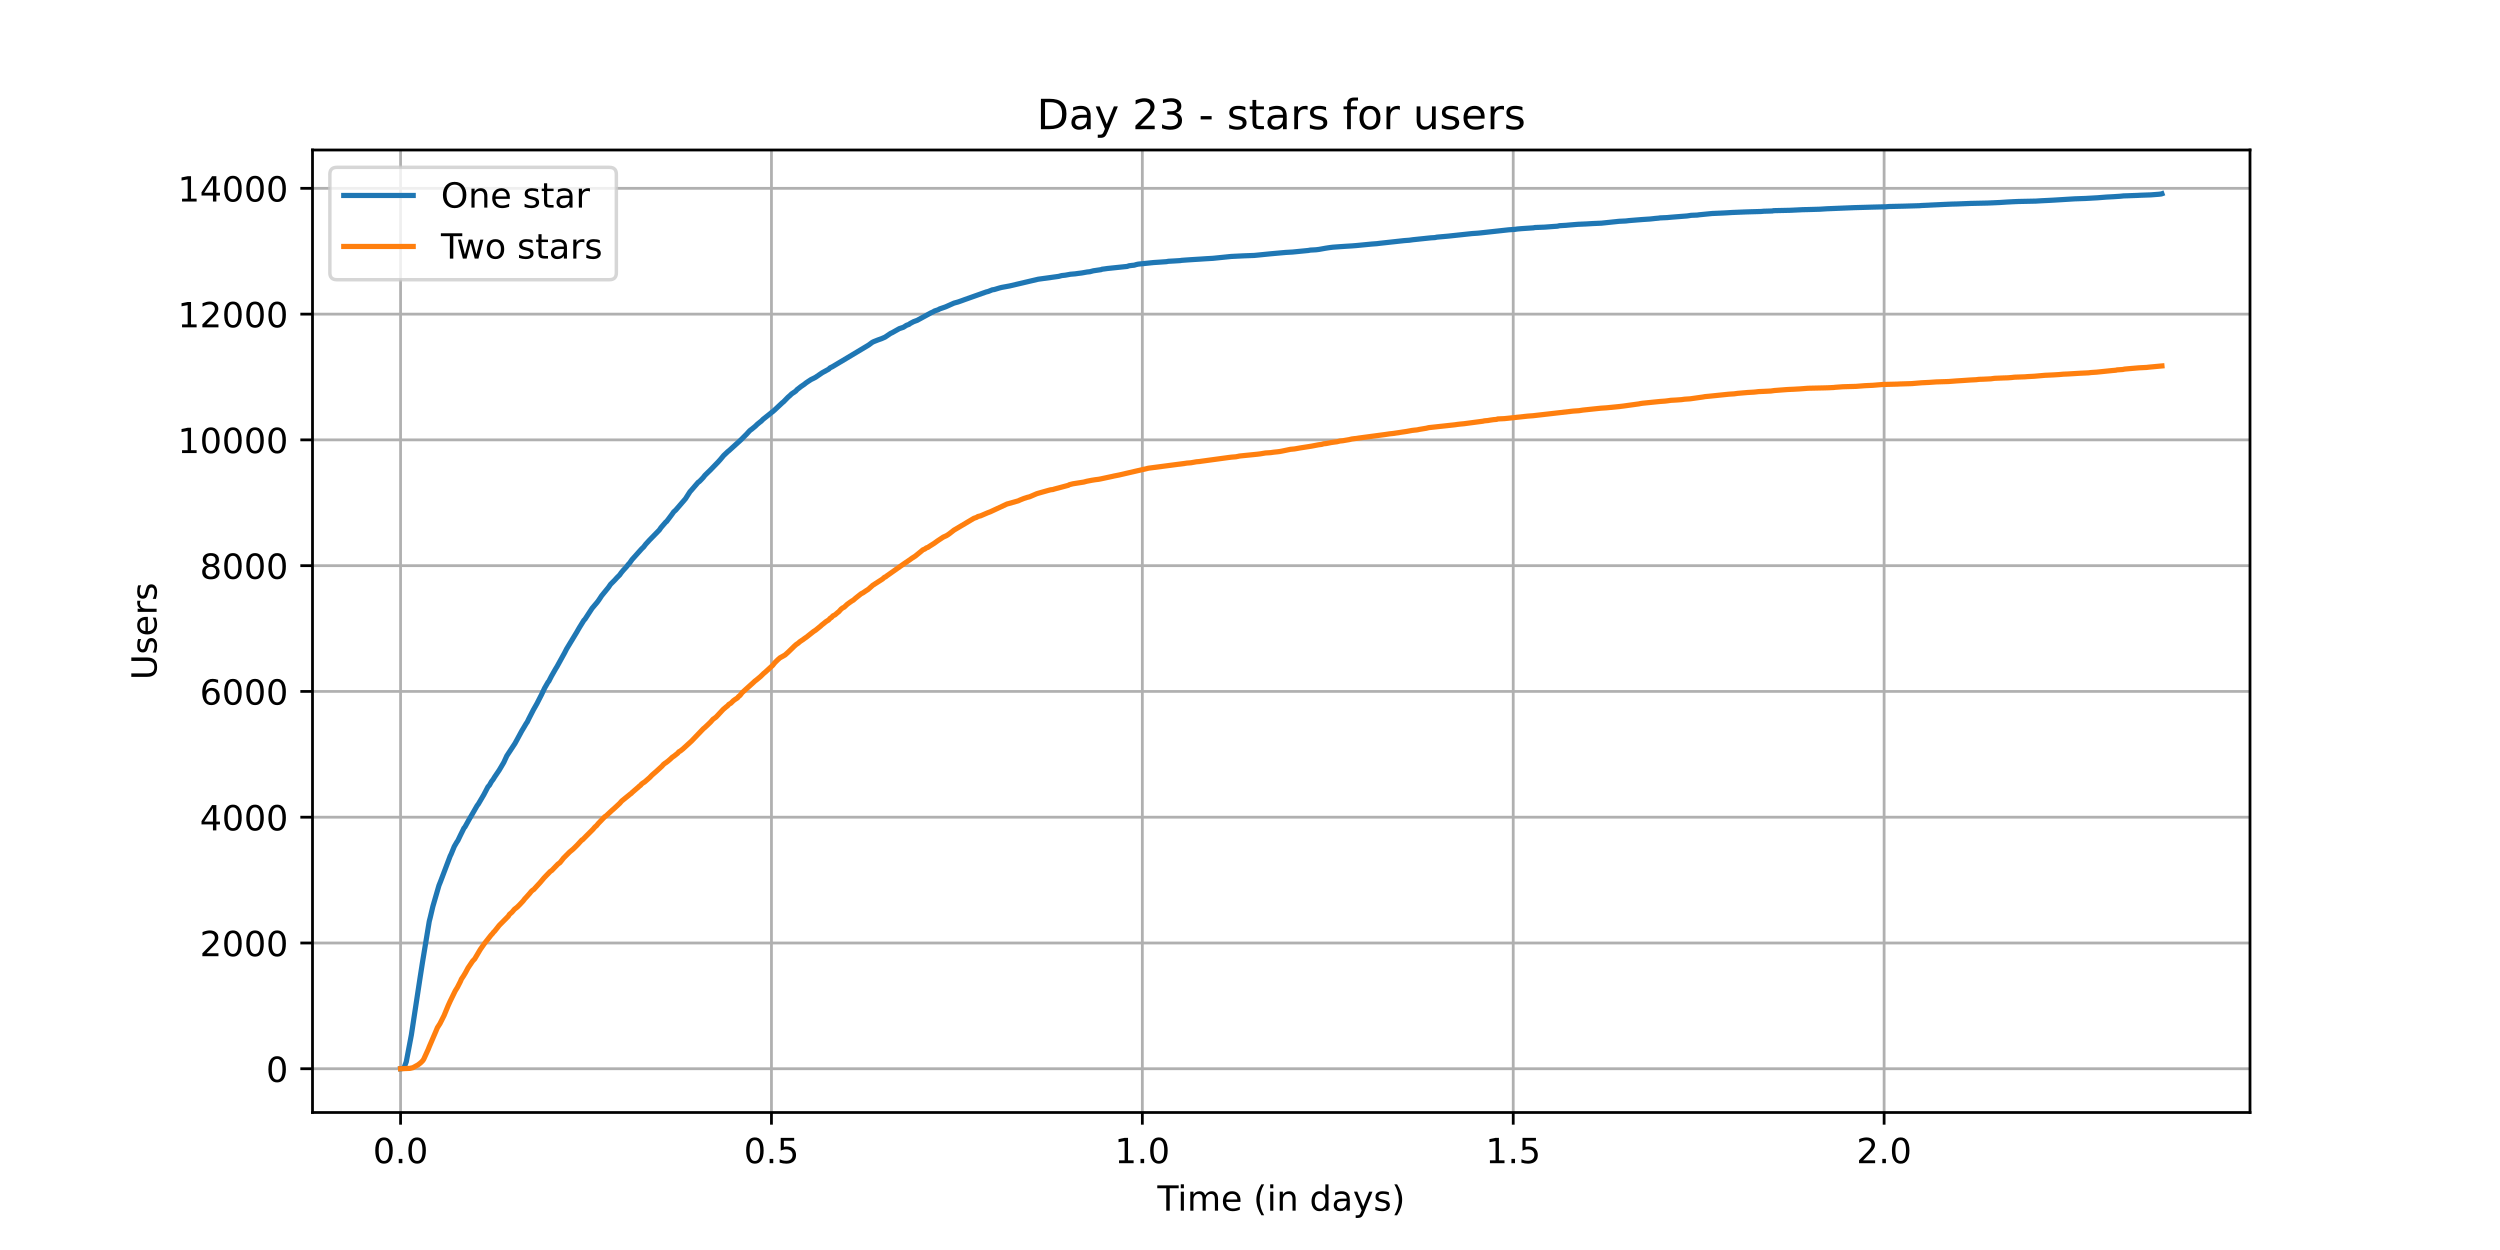 <?xml version="1.0" encoding="utf-8" standalone="no"?>
<!DOCTYPE svg PUBLIC "-//W3C//DTD SVG 1.1//EN"
  "http://www.w3.org/Graphics/SVG/1.1/DTD/svg11.dtd">
<!-- Created with matplotlib (https://matplotlib.org/) -->
<svg height="360pt" version="1.1" viewBox="0 0 720 360" width="720pt" xmlns="http://www.w3.org/2000/svg" xmlns:xlink="http://www.w3.org/1999/xlink">
 <defs>
  <style type="text/css">*{stroke-linecap:butt;stroke-linejoin:round;}</style>
 </defs>
 <g id="figure_1">
  <g id="patch_1">
   <path d="M 0 360 
L 720 360 
L 720 0 
L 0 0 
z
" style="fill:#ffffff;"/>
  </g>
  <g id="axes_1">
   <g id="patch_2">
    <path d="M 90 320.4 
L 648 320.4 
L 648 43.2 
L 90 43.2 
z
" style="fill:#ffffff;"/>
   </g>
   <g id="matplotlib.axis_1">
    <g id="xtick_1">
     <g id="line2d_1">
      <path clip-path="url(#p12ee28385c)" d="M 115.364 320.4 
L 115.364 43.2 
" style="fill:none;stroke:#b0b0b0;stroke-linecap:square;stroke-width:0.8;"/>
     </g>
     <g id="line2d_2">
      <defs>
       <path d="M 0 0 
L 0 3.5 
" id="m3c033018b2" style="stroke:#000000;stroke-width:0.8;"/>
      </defs>
      <g>
       <use style="stroke:#000000;stroke-width:0.8;" x="115.364" xlink:href="#m3c033018b2" y="320.4"/>
      </g>
     </g>
     <g id="text_1">
      <!-- 0.0 -->
      <g transform="translate(107.412 334.998)scale(0.1 -0.1)">
       <defs>
        <path d="M 31.781 66.406 
Q 24.172 66.406 20.328 58.906 
Q 16.5 51.422 16.5 36.375 
Q 16.5 21.391 20.328 13.891 
Q 24.172 6.391 31.781 6.391 
Q 39.453 6.391 43.281 13.891 
Q 47.125 21.391 47.125 36.375 
Q 47.125 51.422 43.281 58.906 
Q 39.453 66.406 31.781 66.406 
z
M 31.781 74.219 
Q 44.047 74.219 50.516 64.516 
Q 56.984 54.828 56.984 36.375 
Q 56.984 17.969 50.516 8.266 
Q 44.047 -1.422 31.781 -1.422 
Q 19.531 -1.422 13.062 8.266 
Q 6.594 17.969 6.594 36.375 
Q 6.594 54.828 13.062 64.516 
Q 19.531 74.219 31.781 74.219 
z
" id="DejaVuSans-48"/>
        <path d="M 10.688 12.406 
L 21 12.406 
L 21 0 
L 10.688 0 
z
" id="DejaVuSans-46"/>
       </defs>
       <use xlink:href="#DejaVuSans-48"/>
       <use x="63.623" xlink:href="#DejaVuSans-46"/>
       <use x="95.41" xlink:href="#DejaVuSans-48"/>
      </g>
     </g>
    </g>
    <g id="xtick_2">
     <g id="line2d_3">
      <path clip-path="url(#p12ee28385c)" d="M 222.179 320.4 
L 222.179 43.2 
" style="fill:none;stroke:#b0b0b0;stroke-linecap:square;stroke-width:0.8;"/>
     </g>
     <g id="line2d_4">
      <g>
       <use style="stroke:#000000;stroke-width:0.8;" x="222.179" xlink:href="#m3c033018b2" y="320.4"/>
      </g>
     </g>
     <g id="text_2">
      <!-- 0.5 -->
      <g transform="translate(214.228 334.998)scale(0.1 -0.1)">
       <defs>
        <path d="M 10.797 72.906 
L 49.516 72.906 
L 49.516 64.594 
L 19.828 64.594 
L 19.828 46.734 
Q 21.969 47.469 24.109 47.828 
Q 26.266 48.188 28.422 48.188 
Q 40.625 48.188 47.75 41.5 
Q 54.891 34.812 54.891 23.391 
Q 54.891 11.625 47.562 5.094 
Q 40.234 -1.422 26.906 -1.422 
Q 22.312 -1.422 17.547 -0.641 
Q 12.797 0.141 7.719 1.703 
L 7.719 11.625 
Q 12.109 9.234 16.797 8.062 
Q 21.484 6.891 26.703 6.891 
Q 35.156 6.891 40.078 11.328 
Q 45.016 15.766 45.016 23.391 
Q 45.016 31 40.078 35.438 
Q 35.156 39.891 26.703 39.891 
Q 22.75 39.891 18.812 39.016 
Q 14.891 38.141 10.797 36.281 
z
" id="DejaVuSans-53"/>
       </defs>
       <use xlink:href="#DejaVuSans-48"/>
       <use x="63.623" xlink:href="#DejaVuSans-46"/>
       <use x="95.41" xlink:href="#DejaVuSans-53"/>
      </g>
     </g>
    </g>
    <g id="xtick_3">
     <g id="line2d_5">
      <path clip-path="url(#p12ee28385c)" d="M 328.995 320.4 
L 328.995 43.2 
" style="fill:none;stroke:#b0b0b0;stroke-linecap:square;stroke-width:0.8;"/>
     </g>
     <g id="line2d_6">
      <g>
       <use style="stroke:#000000;stroke-width:0.8;" x="328.995" xlink:href="#m3c033018b2" y="320.4"/>
      </g>
     </g>
     <g id="text_3">
      <!-- 1.0 -->
      <g transform="translate(321.043 334.998)scale(0.1 -0.1)">
       <defs>
        <path d="M 12.406 8.297 
L 28.516 8.297 
L 28.516 63.922 
L 10.984 60.406 
L 10.984 69.391 
L 28.422 72.906 
L 38.281 72.906 
L 38.281 8.297 
L 54.391 8.297 
L 54.391 0 
L 12.406 0 
z
" id="DejaVuSans-49"/>
       </defs>
       <use xlink:href="#DejaVuSans-49"/>
       <use x="63.623" xlink:href="#DejaVuSans-46"/>
       <use x="95.41" xlink:href="#DejaVuSans-48"/>
      </g>
     </g>
    </g>
    <g id="xtick_4">
     <g id="line2d_7">
      <path clip-path="url(#p12ee28385c)" d="M 435.81 320.4 
L 435.81 43.2 
" style="fill:none;stroke:#b0b0b0;stroke-linecap:square;stroke-width:0.8;"/>
     </g>
     <g id="line2d_8">
      <g>
       <use style="stroke:#000000;stroke-width:0.8;" x="435.81" xlink:href="#m3c033018b2" y="320.4"/>
      </g>
     </g>
     <g id="text_4">
      <!-- 1.5 -->
      <g transform="translate(427.859 334.998)scale(0.1 -0.1)">
       <use xlink:href="#DejaVuSans-49"/>
       <use x="63.623" xlink:href="#DejaVuSans-46"/>
       <use x="95.41" xlink:href="#DejaVuSans-53"/>
      </g>
     </g>
    </g>
    <g id="xtick_5">
     <g id="line2d_9">
      <path clip-path="url(#p12ee28385c)" d="M 542.626 320.4 
L 542.626 43.2 
" style="fill:none;stroke:#b0b0b0;stroke-linecap:square;stroke-width:0.8;"/>
     </g>
     <g id="line2d_10">
      <g>
       <use style="stroke:#000000;stroke-width:0.8;" x="542.626" xlink:href="#m3c033018b2" y="320.4"/>
      </g>
     </g>
     <g id="text_5">
      <!-- 2.0 -->
      <g transform="translate(534.674 334.998)scale(0.1 -0.1)">
       <defs>
        <path d="M 19.188 8.297 
L 53.609 8.297 
L 53.609 0 
L 7.328 0 
L 7.328 8.297 
Q 12.938 14.109 22.625 23.891 
Q 32.328 33.688 34.812 36.531 
Q 39.547 41.844 41.422 45.531 
Q 43.312 49.219 43.312 52.781 
Q 43.312 58.594 39.234 62.25 
Q 35.156 65.922 28.609 65.922 
Q 23.969 65.922 18.812 64.312 
Q 13.672 62.703 7.812 59.422 
L 7.812 69.391 
Q 13.766 71.781 18.938 73 
Q 24.125 74.219 28.422 74.219 
Q 39.75 74.219 46.484 68.547 
Q 53.219 62.891 53.219 53.422 
Q 53.219 48.922 51.531 44.891 
Q 49.859 40.875 45.406 35.406 
Q 44.188 33.984 37.641 27.219 
Q 31.109 20.453 19.188 8.297 
z
" id="DejaVuSans-50"/>
       </defs>
       <use xlink:href="#DejaVuSans-50"/>
       <use x="63.623" xlink:href="#DejaVuSans-46"/>
       <use x="95.41" xlink:href="#DejaVuSans-48"/>
      </g>
     </g>
    </g>
    <g id="text_6">
     <!-- Time (in days) -->
     <g transform="translate(333.327 348.677)scale(0.1 -0.1)">
      <defs>
       <path d="M -0.297 72.906 
L 61.375 72.906 
L 61.375 64.594 
L 35.5 64.594 
L 35.5 0 
L 25.594 0 
L 25.594 64.594 
L -0.297 64.594 
z
" id="DejaVuSans-84"/>
       <path d="M 9.422 54.688 
L 18.406 54.688 
L 18.406 0 
L 9.422 0 
z
M 9.422 75.984 
L 18.406 75.984 
L 18.406 64.594 
L 9.422 64.594 
z
" id="DejaVuSans-105"/>
       <path d="M 52 44.188 
Q 55.375 50.25 60.062 53.125 
Q 64.75 56 71.094 56 
Q 79.641 56 84.281 50.016 
Q 88.922 44.047 88.922 33.016 
L 88.922 0 
L 79.891 0 
L 79.891 32.719 
Q 79.891 40.578 77.094 44.375 
Q 74.312 48.188 68.609 48.188 
Q 61.625 48.188 57.562 43.547 
Q 53.516 38.922 53.516 30.906 
L 53.516 0 
L 44.484 0 
L 44.484 32.719 
Q 44.484 40.625 41.703 44.406 
Q 38.922 48.188 33.109 48.188 
Q 26.219 48.188 22.156 43.531 
Q 18.109 38.875 18.109 30.906 
L 18.109 0 
L 9.078 0 
L 9.078 54.688 
L 18.109 54.688 
L 18.109 46.188 
Q 21.188 51.219 25.484 53.609 
Q 29.781 56 35.688 56 
Q 41.656 56 45.828 52.969 
Q 50 49.953 52 44.188 
z
" id="DejaVuSans-109"/>
       <path d="M 56.203 29.594 
L 56.203 25.203 
L 14.891 25.203 
Q 15.484 15.922 20.484 11.062 
Q 25.484 6.203 34.422 6.203 
Q 39.594 6.203 44.453 7.469 
Q 49.312 8.734 54.109 11.281 
L 54.109 2.781 
Q 49.266 0.734 44.188 -0.344 
Q 39.109 -1.422 33.891 -1.422 
Q 20.797 -1.422 13.156 6.188 
Q 5.516 13.812 5.516 26.812 
Q 5.516 40.234 12.766 48.109 
Q 20.016 56 32.328 56 
Q 43.359 56 49.781 48.891 
Q 56.203 41.797 56.203 29.594 
z
M 47.219 32.234 
Q 47.125 39.594 43.094 43.984 
Q 39.062 48.391 32.422 48.391 
Q 24.906 48.391 20.391 44.141 
Q 15.875 39.891 15.188 32.172 
z
" id="DejaVuSans-101"/>
       <path id="DejaVuSans-32"/>
       <path d="M 31 75.875 
Q 24.469 64.656 21.281 53.656 
Q 18.109 42.672 18.109 31.391 
Q 18.109 20.125 21.312 9.062 
Q 24.516 -2 31 -13.188 
L 23.188 -13.188 
Q 15.875 -1.703 12.234 9.375 
Q 8.594 20.453 8.594 31.391 
Q 8.594 42.281 12.203 53.312 
Q 15.828 64.359 23.188 75.875 
z
" id="DejaVuSans-40"/>
       <path d="M 54.891 33.016 
L 54.891 0 
L 45.906 0 
L 45.906 32.719 
Q 45.906 40.484 42.875 44.328 
Q 39.844 48.188 33.797 48.188 
Q 26.516 48.188 22.312 43.547 
Q 18.109 38.922 18.109 30.906 
L 18.109 0 
L 9.078 0 
L 9.078 54.688 
L 18.109 54.688 
L 18.109 46.188 
Q 21.344 51.125 25.703 53.562 
Q 30.078 56 35.797 56 
Q 45.219 56 50.047 50.172 
Q 54.891 44.344 54.891 33.016 
z
" id="DejaVuSans-110"/>
       <path d="M 45.406 46.391 
L 45.406 75.984 
L 54.391 75.984 
L 54.391 0 
L 45.406 0 
L 45.406 8.203 
Q 42.578 3.328 38.25 0.953 
Q 33.938 -1.422 27.875 -1.422 
Q 17.969 -1.422 11.734 6.484 
Q 5.516 14.406 5.516 27.297 
Q 5.516 40.188 11.734 48.094 
Q 17.969 56 27.875 56 
Q 33.938 56 38.25 53.625 
Q 42.578 51.266 45.406 46.391 
z
M 14.797 27.297 
Q 14.797 17.391 18.875 11.75 
Q 22.953 6.109 30.078 6.109 
Q 37.203 6.109 41.297 11.75 
Q 45.406 17.391 45.406 27.297 
Q 45.406 37.203 41.297 42.844 
Q 37.203 48.484 30.078 48.484 
Q 22.953 48.484 18.875 42.844 
Q 14.797 37.203 14.797 27.297 
z
" id="DejaVuSans-100"/>
       <path d="M 34.281 27.484 
Q 23.391 27.484 19.188 25 
Q 14.984 22.516 14.984 16.5 
Q 14.984 11.719 18.141 8.906 
Q 21.297 6.109 26.703 6.109 
Q 34.188 6.109 38.703 11.406 
Q 43.219 16.703 43.219 25.484 
L 43.219 27.484 
z
M 52.203 31.203 
L 52.203 0 
L 43.219 0 
L 43.219 8.297 
Q 40.141 3.328 35.547 0.953 
Q 30.953 -1.422 24.312 -1.422 
Q 15.922 -1.422 10.953 3.297 
Q 6 8.016 6 15.922 
Q 6 25.141 12.172 29.828 
Q 18.359 34.516 30.609 34.516 
L 43.219 34.516 
L 43.219 35.406 
Q 43.219 41.609 39.141 45 
Q 35.062 48.391 27.688 48.391 
Q 23 48.391 18.547 47.266 
Q 14.109 46.141 10.016 43.891 
L 10.016 52.203 
Q 14.938 54.109 19.578 55.047 
Q 24.219 56 28.609 56 
Q 40.484 56 46.344 49.844 
Q 52.203 43.703 52.203 31.203 
z
" id="DejaVuSans-97"/>
       <path d="M 32.172 -5.078 
Q 28.375 -14.844 24.75 -17.812 
Q 21.141 -20.797 15.094 -20.797 
L 7.906 -20.797 
L 7.906 -13.281 
L 13.188 -13.281 
Q 16.891 -13.281 18.938 -11.516 
Q 21 -9.766 23.484 -3.219 
L 25.094 0.875 
L 2.984 54.688 
L 12.5 54.688 
L 29.594 11.922 
L 46.688 54.688 
L 56.203 54.688 
z
" id="DejaVuSans-121"/>
       <path d="M 44.281 53.078 
L 44.281 44.578 
Q 40.484 46.531 36.375 47.5 
Q 32.281 48.484 27.875 48.484 
Q 21.188 48.484 17.844 46.438 
Q 14.5 44.391 14.5 40.281 
Q 14.5 37.156 16.891 35.375 
Q 19.281 33.594 26.516 31.984 
L 29.594 31.297 
Q 39.156 29.25 43.188 25.516 
Q 47.219 21.781 47.219 15.094 
Q 47.219 7.469 41.188 3.016 
Q 35.156 -1.422 24.609 -1.422 
Q 20.219 -1.422 15.453 -0.562 
Q 10.688 0.297 5.422 2 
L 5.422 11.281 
Q 10.406 8.688 15.234 7.391 
Q 20.062 6.109 24.812 6.109 
Q 31.156 6.109 34.562 8.281 
Q 37.984 10.453 37.984 14.406 
Q 37.984 18.062 35.516 20.016 
Q 33.062 21.969 24.703 23.781 
L 21.578 24.516 
Q 13.234 26.266 9.516 29.906 
Q 5.812 33.547 5.812 39.891 
Q 5.812 47.609 11.281 51.797 
Q 16.75 56 26.812 56 
Q 31.781 56 36.172 55.266 
Q 40.578 54.547 44.281 53.078 
z
" id="DejaVuSans-115"/>
       <path d="M 8.016 75.875 
L 15.828 75.875 
Q 23.141 64.359 26.781 53.312 
Q 30.422 42.281 30.422 31.391 
Q 30.422 20.453 26.781 9.375 
Q 23.141 -1.703 15.828 -13.188 
L 8.016 -13.188 
Q 14.5 -2 17.703 9.062 
Q 20.906 20.125 20.906 31.391 
Q 20.906 42.672 17.703 53.656 
Q 14.5 64.656 8.016 75.875 
z
" id="DejaVuSans-41"/>
      </defs>
      <use xlink:href="#DejaVuSans-84"/>
      <use x="57.959" xlink:href="#DejaVuSans-105"/>
      <use x="85.742" xlink:href="#DejaVuSans-109"/>
      <use x="183.154" xlink:href="#DejaVuSans-101"/>
      <use x="244.678" xlink:href="#DejaVuSans-32"/>
      <use x="276.465" xlink:href="#DejaVuSans-40"/>
      <use x="315.479" xlink:href="#DejaVuSans-105"/>
      <use x="343.262" xlink:href="#DejaVuSans-110"/>
      <use x="406.641" xlink:href="#DejaVuSans-32"/>
      <use x="438.428" xlink:href="#DejaVuSans-100"/>
      <use x="501.904" xlink:href="#DejaVuSans-97"/>
      <use x="563.184" xlink:href="#DejaVuSans-121"/>
      <use x="622.363" xlink:href="#DejaVuSans-115"/>
      <use x="674.463" xlink:href="#DejaVuSans-41"/>
     </g>
    </g>
   </g>
   <g id="matplotlib.axis_2">
    <g id="ytick_1">
     <g id="line2d_11">
      <path clip-path="url(#p12ee28385c)" d="M 90 307.8 
L 648 307.8 
" style="fill:none;stroke:#b0b0b0;stroke-linecap:square;stroke-width:0.8;"/>
     </g>
     <g id="line2d_12">
      <defs>
       <path d="M 0 0 
L -3.5 0 
" id="m18758fccad" style="stroke:#000000;stroke-width:0.8;"/>
      </defs>
      <g>
       <use style="stroke:#000000;stroke-width:0.8;" x="90" xlink:href="#m18758fccad" y="307.8"/>
      </g>
     </g>
     <g id="text_7">
      <!-- 0 -->
      <g transform="translate(76.638 311.599)scale(0.1 -0.1)">
       <use xlink:href="#DejaVuSans-48"/>
      </g>
     </g>
    </g>
    <g id="ytick_2">
     <g id="line2d_13">
      <path clip-path="url(#p12ee28385c)" d="M 90 271.577 
L 648 271.577 
" style="fill:none;stroke:#b0b0b0;stroke-linecap:square;stroke-width:0.8;"/>
     </g>
     <g id="line2d_14">
      <g>
       <use style="stroke:#000000;stroke-width:0.8;" x="90" xlink:href="#m18758fccad" y="271.577"/>
      </g>
     </g>
     <g id="text_8">
      <!-- 2000 -->
      <g transform="translate(57.55 275.377)scale(0.1 -0.1)">
       <use xlink:href="#DejaVuSans-50"/>
       <use x="63.623" xlink:href="#DejaVuSans-48"/>
       <use x="127.246" xlink:href="#DejaVuSans-48"/>
       <use x="190.869" xlink:href="#DejaVuSans-48"/>
      </g>
     </g>
    </g>
    <g id="ytick_3">
     <g id="line2d_15">
      <path clip-path="url(#p12ee28385c)" d="M 90 235.355 
L 648 235.355 
" style="fill:none;stroke:#b0b0b0;stroke-linecap:square;stroke-width:0.8;"/>
     </g>
     <g id="line2d_16">
      <g>
       <use style="stroke:#000000;stroke-width:0.8;" x="90" xlink:href="#m18758fccad" y="235.355"/>
      </g>
     </g>
     <g id="text_9">
      <!-- 4000 -->
      <g transform="translate(57.55 239.154)scale(0.1 -0.1)">
       <defs>
        <path d="M 37.797 64.312 
L 12.891 25.391 
L 37.797 25.391 
z
M 35.203 72.906 
L 47.609 72.906 
L 47.609 25.391 
L 58.016 25.391 
L 58.016 17.188 
L 47.609 17.188 
L 47.609 0 
L 37.797 0 
L 37.797 17.188 
L 4.891 17.188 
L 4.891 26.703 
z
" id="DejaVuSans-52"/>
       </defs>
       <use xlink:href="#DejaVuSans-52"/>
       <use x="63.623" xlink:href="#DejaVuSans-48"/>
       <use x="127.246" xlink:href="#DejaVuSans-48"/>
       <use x="190.869" xlink:href="#DejaVuSans-48"/>
      </g>
     </g>
    </g>
    <g id="ytick_4">
     <g id="line2d_17">
      <path clip-path="url(#p12ee28385c)" d="M 90 199.132 
L 648 199.132 
" style="fill:none;stroke:#b0b0b0;stroke-linecap:square;stroke-width:0.8;"/>
     </g>
     <g id="line2d_18">
      <g>
       <use style="stroke:#000000;stroke-width:0.8;" x="90" xlink:href="#m18758fccad" y="199.132"/>
      </g>
     </g>
     <g id="text_10">
      <!-- 6000 -->
      <g transform="translate(57.55 202.932)scale(0.1 -0.1)">
       <defs>
        <path d="M 33.016 40.375 
Q 26.375 40.375 22.484 35.828 
Q 18.609 31.297 18.609 23.391 
Q 18.609 15.531 22.484 10.953 
Q 26.375 6.391 33.016 6.391 
Q 39.656 6.391 43.531 10.953 
Q 47.406 15.531 47.406 23.391 
Q 47.406 31.297 43.531 35.828 
Q 39.656 40.375 33.016 40.375 
z
M 52.594 71.297 
L 52.594 62.312 
Q 48.875 64.062 45.094 64.984 
Q 41.312 65.922 37.594 65.922 
Q 27.828 65.922 22.672 59.328 
Q 17.531 52.734 16.797 39.406 
Q 19.672 43.656 24.016 45.922 
Q 28.375 48.188 33.594 48.188 
Q 44.578 48.188 50.953 41.516 
Q 57.328 34.859 57.328 23.391 
Q 57.328 12.156 50.688 5.359 
Q 44.047 -1.422 33.016 -1.422 
Q 20.359 -1.422 13.672 8.266 
Q 6.984 17.969 6.984 36.375 
Q 6.984 53.656 15.188 63.938 
Q 23.391 74.219 37.203 74.219 
Q 40.922 74.219 44.703 73.484 
Q 48.484 72.75 52.594 71.297 
z
" id="DejaVuSans-54"/>
       </defs>
       <use xlink:href="#DejaVuSans-54"/>
       <use x="63.623" xlink:href="#DejaVuSans-48"/>
       <use x="127.246" xlink:href="#DejaVuSans-48"/>
       <use x="190.869" xlink:href="#DejaVuSans-48"/>
      </g>
     </g>
    </g>
    <g id="ytick_5">
     <g id="line2d_19">
      <path clip-path="url(#p12ee28385c)" d="M 90 162.91 
L 648 162.91 
" style="fill:none;stroke:#b0b0b0;stroke-linecap:square;stroke-width:0.8;"/>
     </g>
     <g id="line2d_20">
      <g>
       <use style="stroke:#000000;stroke-width:0.8;" x="90" xlink:href="#m18758fccad" y="162.91"/>
      </g>
     </g>
     <g id="text_11">
      <!-- 8000 -->
      <g transform="translate(57.55 166.709)scale(0.1 -0.1)">
       <defs>
        <path d="M 31.781 34.625 
Q 24.75 34.625 20.719 30.859 
Q 16.703 27.094 16.703 20.516 
Q 16.703 13.922 20.719 10.156 
Q 24.75 6.391 31.781 6.391 
Q 38.812 6.391 42.859 10.172 
Q 46.922 13.969 46.922 20.516 
Q 46.922 27.094 42.891 30.859 
Q 38.875 34.625 31.781 34.625 
z
M 21.922 38.812 
Q 15.578 40.375 12.031 44.719 
Q 8.5 49.078 8.5 55.328 
Q 8.5 64.062 14.719 69.141 
Q 20.953 74.219 31.781 74.219 
Q 42.672 74.219 48.875 69.141 
Q 55.078 64.062 55.078 55.328 
Q 55.078 49.078 51.531 44.719 
Q 48 40.375 41.703 38.812 
Q 48.828 37.156 52.797 32.312 
Q 56.781 27.484 56.781 20.516 
Q 56.781 9.906 50.312 4.234 
Q 43.844 -1.422 31.781 -1.422 
Q 19.734 -1.422 13.25 4.234 
Q 6.781 9.906 6.781 20.516 
Q 6.781 27.484 10.781 32.312 
Q 14.797 37.156 21.922 38.812 
z
M 18.312 54.391 
Q 18.312 48.734 21.844 45.562 
Q 25.391 42.391 31.781 42.391 
Q 38.141 42.391 41.719 45.562 
Q 45.312 48.734 45.312 54.391 
Q 45.312 60.062 41.719 63.234 
Q 38.141 66.406 31.781 66.406 
Q 25.391 66.406 21.844 63.234 
Q 18.312 60.062 18.312 54.391 
z
" id="DejaVuSans-56"/>
       </defs>
       <use xlink:href="#DejaVuSans-56"/>
       <use x="63.623" xlink:href="#DejaVuSans-48"/>
       <use x="127.246" xlink:href="#DejaVuSans-48"/>
       <use x="190.869" xlink:href="#DejaVuSans-48"/>
      </g>
     </g>
    </g>
    <g id="ytick_6">
     <g id="line2d_21">
      <path clip-path="url(#p12ee28385c)" d="M 90 126.687 
L 648 126.687 
" style="fill:none;stroke:#b0b0b0;stroke-linecap:square;stroke-width:0.8;"/>
     </g>
     <g id="line2d_22">
      <g>
       <use style="stroke:#000000;stroke-width:0.8;" x="90" xlink:href="#m18758fccad" y="126.687"/>
      </g>
     </g>
     <g id="text_12">
      <!-- 10000 -->
      <g transform="translate(51.188 130.487)scale(0.1 -0.1)">
       <use xlink:href="#DejaVuSans-49"/>
       <use x="63.623" xlink:href="#DejaVuSans-48"/>
       <use x="127.246" xlink:href="#DejaVuSans-48"/>
       <use x="190.869" xlink:href="#DejaVuSans-48"/>
       <use x="254.492" xlink:href="#DejaVuSans-48"/>
      </g>
     </g>
    </g>
    <g id="ytick_7">
     <g id="line2d_23">
      <path clip-path="url(#p12ee28385c)" d="M 90 90.465 
L 648 90.465 
" style="fill:none;stroke:#b0b0b0;stroke-linecap:square;stroke-width:0.8;"/>
     </g>
     <g id="line2d_24">
      <g>
       <use style="stroke:#000000;stroke-width:0.8;" x="90" xlink:href="#m18758fccad" y="90.465"/>
      </g>
     </g>
     <g id="text_13">
      <!-- 12000 -->
      <g transform="translate(51.188 94.264)scale(0.1 -0.1)">
       <use xlink:href="#DejaVuSans-49"/>
       <use x="63.623" xlink:href="#DejaVuSans-50"/>
       <use x="127.246" xlink:href="#DejaVuSans-48"/>
       <use x="190.869" xlink:href="#DejaVuSans-48"/>
       <use x="254.492" xlink:href="#DejaVuSans-48"/>
      </g>
     </g>
    </g>
    <g id="ytick_8">
     <g id="line2d_25">
      <path clip-path="url(#p12ee28385c)" d="M 90 54.242 
L 648 54.242 
" style="fill:none;stroke:#b0b0b0;stroke-linecap:square;stroke-width:0.8;"/>
     </g>
     <g id="line2d_26">
      <g>
       <use style="stroke:#000000;stroke-width:0.8;" x="90" xlink:href="#m18758fccad" y="54.242"/>
      </g>
     </g>
     <g id="text_14">
      <!-- 14000 -->
      <g transform="translate(51.188 58.042)scale(0.1 -0.1)">
       <use xlink:href="#DejaVuSans-49"/>
       <use x="63.623" xlink:href="#DejaVuSans-52"/>
       <use x="127.246" xlink:href="#DejaVuSans-48"/>
       <use x="190.869" xlink:href="#DejaVuSans-48"/>
       <use x="254.492" xlink:href="#DejaVuSans-48"/>
      </g>
     </g>
    </g>
    <g id="text_15">
     <!-- Users -->
     <g transform="translate(45.108 195.801)rotate(-90)scale(0.1 -0.1)">
      <defs>
       <path d="M 8.688 72.906 
L 18.609 72.906 
L 18.609 28.609 
Q 18.609 16.891 22.844 11.734 
Q 27.094 6.594 36.625 6.594 
Q 46.094 6.594 50.344 11.734 
Q 54.594 16.891 54.594 28.609 
L 54.594 72.906 
L 64.5 72.906 
L 64.5 27.391 
Q 64.5 13.141 57.438 5.859 
Q 50.391 -1.422 36.625 -1.422 
Q 22.797 -1.422 15.734 5.859 
Q 8.688 13.141 8.688 27.391 
z
" id="DejaVuSans-85"/>
       <path d="M 41.109 46.297 
Q 39.594 47.172 37.812 47.578 
Q 36.031 48 33.891 48 
Q 26.266 48 22.188 43.047 
Q 18.109 38.094 18.109 28.812 
L 18.109 0 
L 9.078 0 
L 9.078 54.688 
L 18.109 54.688 
L 18.109 46.188 
Q 20.953 51.172 25.484 53.578 
Q 30.031 56 36.531 56 
Q 37.453 56 38.578 55.875 
Q 39.703 55.766 41.062 55.516 
z
" id="DejaVuSans-114"/>
      </defs>
      <use xlink:href="#DejaVuSans-85"/>
      <use x="73.193" xlink:href="#DejaVuSans-115"/>
      <use x="125.293" xlink:href="#DejaVuSans-101"/>
      <use x="186.816" xlink:href="#DejaVuSans-114"/>
      <use x="227.93" xlink:href="#DejaVuSans-115"/>
     </g>
    </g>
   </g>
   <g id="line2d_27">
    <path clip-path="url(#p12ee28385c)" d="M 115.364 307.8 
L 116.125 307.709 
L 116.419 307.383 
L 117.008 305.79 
L 118.479 298.02 
L 120.976 281.629 
L 121.713 276.92 
L 123.625 265.347 
L 123.919 264.206 
L 124.653 261.091 
L 126.416 255.024 
L 126.859 253.919 
L 129.65 246.548 
L 129.944 245.95 
L 130.827 243.795 
L 131.562 242.527 
L 131.856 242.11 
L 132.15 241.495 
L 132.593 240.571 
L 133.327 239.086 
L 133.621 238.488 
L 133.915 238.144 
L 135.09 236.025 
L 135.827 234.775 
L 137.444 231.968 
L 137.738 231.606 
L 139.355 228.853 
L 140.53 226.607 
L 140.972 226.118 
L 141.558 225.068 
L 142.001 224.506 
L 142.441 223.782 
L 143.764 221.826 
L 145.089 219.58 
L 145.969 217.678 
L 148.323 214.092 
L 148.909 213.024 
L 150.234 210.579 
L 150.82 209.601 
L 151.557 208.351 
L 151.852 207.935 
L 152.292 207.011 
L 153.615 204.439 
L 154.643 202.628 
L 155.966 200.038 
L 156.849 198.173 
L 157.877 196.38 
L 158.026 196.271 
L 158.76 194.84 
L 159.643 193.283 
L 160.083 192.522 
L 160.377 192.051 
L 162.583 188.066 
L 163.171 186.907 
L 166.111 182.054 
L 166.554 181.275 
L 166.994 180.532 
L 168.171 178.631 
L 168.465 178.341 
L 170.522 175.189 
L 171.993 173.451 
L 172.433 172.853 
L 173.281 171.567 
L 175.23 169.176 
L 175.818 168.307 
L 176.847 167.275 
L 177.141 166.967 
L 177.73 166.315 
L 178.464 165.59 
L 178.904 164.957 
L 179.493 164.25 
L 180.375 163.29 
L 180.964 162.53 
L 181.258 162.24 
L 181.854 161.407 
L 182.002 161.189 
L 184.759 158.11 
L 185.053 157.821 
L 185.348 157.549 
L 185.936 156.77 
L 187.113 155.484 
L 189.905 152.623 
L 190.347 151.971 
L 191.816 150.268 
L 191.964 150.214 
L 193.581 148.059 
L 194.021 147.425 
L 194.61 146.9 
L 197.404 143.658 
L 198.727 141.593 
L 199.019 141.285 
L 201.078 138.894 
L 201.372 138.713 
L 201.813 138.279 
L 202.547 137.5 
L 202.99 136.92 
L 203.87 136.051 
L 204.458 135.49 
L 206.81 133.063 
L 207.104 132.737 
L 207.398 132.411 
L 208.427 131.179 
L 209.309 130.346 
L 209.604 130.056 
L 209.898 129.839 
L 213.426 126.633 
L 214.161 125.891 
L 215.043 125.003 
L 215.778 124.188 
L 216.22 123.772 
L 216.366 123.717 
L 216.66 123.464 
L 217.543 122.739 
L 218.132 122.16 
L 219.306 121.218 
L 219.749 120.765 
L 221.512 119.371 
L 222.983 118.175 
L 225.334 115.966 
L 225.628 115.748 
L 226.951 114.39 
L 227.54 113.883 
L 227.98 113.448 
L 229.157 112.651 
L 229.597 112.162 
L 230.037 111.836 
L 230.331 111.601 
L 230.626 111.365 
L 231.654 110.659 
L 232.097 110.297 
L 232.685 109.898 
L 233.565 109.319 
L 234.008 109.101 
L 234.448 108.884 
L 234.891 108.649 
L 236.802 107.345 
L 238.713 106.294 
L 239.008 105.968 
L 239.742 105.606 
L 249.889 99.539 
L 250.184 99.358 
L 251.215 98.597 
L 251.655 98.38 
L 252.832 97.909 
L 253.86 97.546 
L 254.892 97.094 
L 256.509 96.007 
L 256.949 95.808 
L 259.008 94.649 
L 260.185 94.25 
L 261.068 93.689 
L 261.802 93.417 
L 262.097 93.182 
L 262.537 92.946 
L 263.125 92.638 
L 263.714 92.421 
L 264.156 92.258 
L 266.51 90.972 
L 268.127 90.085 
L 268.716 89.831 
L 269.158 89.559 
L 270.187 89.215 
L 270.63 88.962 
L 271.218 88.762 
L 272.101 88.455 
L 272.395 88.346 
L 274.746 87.295 
L 275.923 86.969 
L 276.954 86.607 
L 277.837 86.281 
L 284.014 84.09 
L 284.6 83.945 
L 285.777 83.474 
L 286.365 83.383 
L 287.69 82.985 
L 288.425 82.786 
L 290.19 82.46 
L 290.781 82.351 
L 299.015 80.413 
L 304.897 79.598 
L 305.78 79.363 
L 306.811 79.254 
L 308.28 78.982 
L 309.605 78.874 
L 310.633 78.729 
L 311.516 78.62 
L 313.133 78.33 
L 313.87 78.258 
L 314.899 77.986 
L 317.104 77.66 
L 317.398 77.534 
L 318.133 77.443 
L 318.87 77.334 
L 323.867 76.809 
L 324.601 76.737 
L 325.19 76.537 
L 326.072 76.429 
L 326.661 76.374 
L 327.249 76.193 
L 327.838 76.066 
L 332.246 75.614 
L 333.863 75.505 
L 335.923 75.36 
L 336.511 75.251 
L 338.129 75.161 
L 339.892 75.052 
L 340.334 74.98 
L 341.803 74.871 
L 343.714 74.744 
L 345.48 74.636 
L 347.391 74.509 
L 349.3 74.4 
L 354.593 73.857 
L 356.799 73.748 
L 358.27 73.676 
L 361.21 73.567 
L 361.944 73.495 
L 365.913 73.096 
L 367.09 72.988 
L 370.324 72.698 
L 372.235 72.589 
L 376.792 72.136 
L 377.381 72.028 
L 378.998 71.937 
L 379.881 71.828 
L 381.792 71.484 
L 382.969 71.303 
L 383.852 71.195 
L 386.055 71.032 
L 387.674 70.923 
L 389.437 70.814 
L 390.76 70.706 
L 395.023 70.289 
L 396.494 70.18 
L 397.377 70.072 
L 404.433 69.293 
L 405.902 69.184 
L 406.933 69.039 
L 412.079 68.496 
L 413.253 68.424 
L 413.842 68.297 
L 417.076 68.007 
L 423.987 67.264 
L 425.604 67.156 
L 426.338 67.083 
L 434.572 66.178 
L 436.189 66.069 
L 437.071 65.942 
L 438.394 65.834 
L 440.306 65.707 
L 441.628 65.616 
L 442.069 65.526 
L 444.863 65.417 
L 447.216 65.236 
L 448.539 65.145 
L 449.128 65.001 
L 451.039 64.892 
L 451.773 64.819 
L 454.422 64.602 
L 456.921 64.493 
L 458.687 64.385 
L 461.187 64.276 
L 466.334 63.733 
L 468.246 63.642 
L 469.126 63.534 
L 470.451 63.425 
L 472.951 63.226 
L 474.568 63.117 
L 475.157 63.081 
L 476.185 62.972 
L 476.628 62.918 
L 477.656 62.827 
L 478.099 62.755 
L 480.159 62.664 
L 480.893 62.592 
L 482.218 62.483 
L 484.718 62.284 
L 485.895 62.193 
L 487.07 62.012 
L 488.835 61.94 
L 489.278 61.867 
L 493.1 61.487 
L 495.6 61.378 
L 497.071 61.306 
L 498.837 61.197 
L 500.159 61.143 
L 502.808 61.034 
L 503.982 60.998 
L 507.219 60.907 
L 507.953 60.835 
L 510.453 60.762 
L 510.747 60.672 
L 515.601 60.563 
L 517.072 60.491 
L 519.277 60.382 
L 520.306 60.364 
L 524.129 60.255 
L 526.04 60.129 
L 528.688 60.02 
L 530.011 59.966 
L 532.657 59.857 
L 533.979 59.803 
L 537.802 59.694 
L 538.979 59.658 
L 543.242 59.549 
L 543.976 59.477 
L 548.533 59.368 
L 549.71 59.332 
L 552.798 59.241 
L 553.387 59.187 
L 555.444 59.096 
L 556.032 59.06 
L 558.384 58.951 
L 559.855 58.879 
L 562.355 58.77 
L 563.383 58.752 
L 566.177 58.643 
L 567.5 58.589 
L 572.354 58.48 
L 573.677 58.426 
L 576.028 58.317 
L 577.939 58.191 
L 579.997 58.082 
L 581.319 58.028 
L 586.319 57.919 
L 588.084 57.81 
L 590.293 57.702 
L 591.91 57.611 
L 593.673 57.502 
L 595.438 57.394 
L 596.907 57.303 
L 597.495 57.267 
L 600.583 57.158 
L 602.2 57.068 
L 604.112 56.959 
L 606.612 56.76 
L 608.669 56.651 
L 610.58 56.524 
L 611.609 56.416 
L 612.786 56.38 
L 615.725 56.271 
L 616.314 56.235 
L 619.402 56.126 
L 621.754 55.945 
L 622.488 55.854 
L 622.636 55.8 
L 622.636 55.8 
" style="fill:none;stroke:#1f77b4;stroke-linecap:square;stroke-width:1.5;"/>
   </g>
   <g id="line2d_28">
    <path clip-path="url(#p12ee28385c)" d="M 115.364 307.8 
L 118.036 307.691 
L 118.919 307.492 
L 120.39 306.677 
L 120.976 306.224 
L 121.271 305.971 
L 121.713 305.518 
L 122.007 305.101 
L 122.448 304.142 
L 123.33 302.204 
L 123.625 301.461 
L 125.536 297.006 
L 125.976 295.955 
L 126.71 294.814 
L 127.887 292.478 
L 129.064 289.634 
L 129.65 288.349 
L 131.121 285.342 
L 131.71 284.4 
L 132.593 282.68 
L 132.884 281.991 
L 133.473 281.104 
L 134.061 280.126 
L 134.796 278.75 
L 136.121 276.794 
L 136.707 276.178 
L 138.324 273.443 
L 139.501 271.759 
L 141.412 269.332 
L 141.852 268.861 
L 142.147 268.462 
L 142.441 268.191 
L 143.178 267.267 
L 143.764 266.524 
L 144.206 266.072 
L 146.412 263.844 
L 146.706 263.355 
L 147.44 262.721 
L 148.175 261.852 
L 148.909 261.29 
L 149.646 260.566 
L 150.675 259.461 
L 151.115 258.882 
L 151.703 258.248 
L 152.586 257.251 
L 153.026 256.708 
L 153.469 256.328 
L 153.763 256.147 
L 154.057 255.803 
L 155.526 254.209 
L 156.703 252.814 
L 158.466 250.985 
L 158.908 250.695 
L 160.671 248.866 
L 161.26 248.449 
L 161.994 247.526 
L 162.288 247.145 
L 164.054 245.371 
L 164.936 244.646 
L 165.231 244.374 
L 166.259 243.36 
L 167.582 241.911 
L 167.728 241.893 
L 170.816 238.796 
L 171.256 238.271 
L 171.551 237.981 
L 171.699 237.909 
L 172.287 237.184 
L 174.199 235.192 
L 174.493 235.029 
L 176.258 233.381 
L 176.847 232.874 
L 178.464 231.371 
L 179.052 230.7 
L 181.552 228.672 
L 181.854 228.473 
L 182.002 228.273 
L 183.879 226.662 
L 184.173 226.372 
L 184.467 226.191 
L 184.759 225.81 
L 185.202 225.484 
L 185.642 225.213 
L 187.113 223.927 
L 187.553 223.456 
L 187.847 223.166 
L 189.024 222.152 
L 190.641 220.667 
L 191.082 220.16 
L 191.522 219.816 
L 191.816 219.634 
L 192.404 219.182 
L 192.993 218.675 
L 193.287 218.403 
L 193.581 218.113 
L 194.17 217.715 
L 195.198 216.9 
L 195.493 216.519 
L 195.933 216.284 
L 196.667 215.704 
L 199.167 213.422 
L 201.961 210.506 
L 202.547 209.891 
L 202.99 209.528 
L 203.724 208.84 
L 204.607 207.989 
L 205.341 207.156 
L 206.224 206.522 
L 207.841 204.783 
L 208.281 204.312 
L 209.309 203.443 
L 209.458 203.371 
L 209.898 202.863 
L 210.486 202.519 
L 211.221 201.795 
L 211.663 201.469 
L 212.249 201.088 
L 212.398 200.998 
L 212.692 200.618 
L 213.132 200.273 
L 213.721 199.495 
L 217.101 196.452 
L 217.395 196.162 
L 217.837 195.836 
L 219.012 194.858 
L 219.895 193.989 
L 220.483 193.5 
L 222.54 191.616 
L 223.129 190.874 
L 224.011 190.004 
L 224.6 189.479 
L 226.069 188.646 
L 226.803 187.994 
L 227.097 187.722 
L 228.274 186.581 
L 228.714 186.147 
L 229.303 185.621 
L 229.891 185.223 
L 230.331 184.825 
L 231.362 184.136 
L 231.654 183.901 
L 232.243 183.502 
L 234.302 181.872 
L 234.891 181.492 
L 236.36 180.297 
L 236.654 180.007 
L 237.242 179.554 
L 237.831 179.065 
L 238.419 178.685 
L 238.565 178.631 
L 239.154 177.997 
L 239.448 177.852 
L 239.89 177.363 
L 240.479 177.073 
L 241.362 176.312 
L 241.507 176.24 
L 241.948 175.751 
L 242.242 175.425 
L 242.684 175.081 
L 243.124 174.863 
L 244.007 174.03 
L 245.038 173.288 
L 245.478 172.998 
L 245.773 172.835 
L 246.361 172.31 
L 247.978 171.024 
L 248.567 170.716 
L 249.301 170.209 
L 250.038 169.738 
L 251.361 168.561 
L 254.155 166.768 
L 254.743 166.242 
L 255.037 166.152 
L 255.332 165.898 
L 260.331 162.367 
L 261.802 161.371 
L 262.685 160.737 
L 263.568 160.175 
L 265.333 158.744 
L 265.773 158.364 
L 266.362 158.11 
L 266.802 157.784 
L 267.245 157.64 
L 267.685 157.332 
L 268.716 156.68 
L 269.01 156.499 
L 270.041 155.756 
L 271.658 154.687 
L 272.541 154.289 
L 272.981 154.017 
L 273.424 153.709 
L 274.746 152.677 
L 280.483 149.272 
L 281.217 149.019 
L 281.66 148.747 
L 282.394 148.566 
L 284.454 147.678 
L 285.188 147.407 
L 290.042 145.143 
L 290.487 145.034 
L 293.281 144.237 
L 293.721 144.02 
L 294.898 143.549 
L 295.486 143.368 
L 295.781 143.259 
L 296.515 143.078 
L 298.575 142.191 
L 298.869 142.1 
L 301.809 141.267 
L 302.546 141.068 
L 303.28 140.977 
L 303.574 140.869 
L 304.309 140.669 
L 304.751 140.561 
L 307.694 139.764 
L 307.985 139.583 
L 308.574 139.438 
L 309.016 139.329 
L 312.105 138.84 
L 312.987 138.605 
L 314.459 138.315 
L 315.487 138.152 
L 316.37 138.043 
L 316.958 137.935 
L 319.898 137.301 
L 320.338 137.21 
L 320.778 137.101 
L 322.25 136.812 
L 330.778 134.838 
L 341.363 133.443 
L 341.803 133.371 
L 342.98 133.28 
L 344.597 132.99 
L 345.48 132.918 
L 345.92 132.845 
L 353.859 131.759 
L 354.742 131.65 
L 355.916 131.559 
L 356.359 131.469 
L 356.653 131.414 
L 356.947 131.342 
L 357.976 131.233 
L 362.09 130.817 
L 362.973 130.708 
L 364.444 130.455 
L 365.913 130.364 
L 366.944 130.219 
L 367.824 130.129 
L 368.561 130.038 
L 369.15 129.929 
L 371.647 129.404 
L 372.824 129.295 
L 374.441 129.006 
L 377.675 128.499 
L 379.735 128.1 
L 380.615 127.991 
L 381.203 127.81 
L 381.94 127.738 
L 383.409 127.448 
L 384.438 127.303 
L 385.026 127.231 
L 385.909 127.013 
L 386.643 126.941 
L 388.554 126.615 
L 389.291 126.434 
L 398.994 125.13 
L 400.171 124.949 
L 401.199 124.84 
L 405.168 124.242 
L 406.639 123.971 
L 407.373 123.88 
L 407.962 123.826 
L 408.402 123.753 
L 408.696 123.681 
L 410.756 123.337 
L 411.49 123.156 
L 412.519 123.047 
L 418.987 122.341 
L 419.721 122.232 
L 420.458 122.142 
L 421.633 122.033 
L 427.072 121.308 
L 427.515 121.2 
L 428.544 121.109 
L 429.132 121.001 
L 430.161 120.856 
L 431.043 120.783 
L 431.338 120.656 
L 433.249 120.566 
L 433.983 120.493 
L 440.011 119.841 
L 441.483 119.733 
L 453.099 118.392 
L 454.716 118.284 
L 455.893 118.103 
L 461.041 117.559 
L 462.658 117.451 
L 466.626 117.052 
L 467.509 116.944 
L 472.068 116.31 
L 472.363 116.237 
L 473.097 116.129 
L 478.099 115.621 
L 479.57 115.513 
L 480.453 115.404 
L 481.187 115.295 
L 482.804 115.205 
L 484.276 115.096 
L 485.158 114.969 
L 486.775 114.861 
L 490.455 114.336 
L 491.041 114.227 
L 492.217 114.118 
L 497.954 113.521 
L 499.425 113.43 
L 500.454 113.285 
L 503.394 113.032 
L 505.013 112.941 
L 505.602 112.887 
L 506.482 112.778 
L 507.807 112.724 
L 510.013 112.615 
L 511.041 112.47 
L 513.395 112.289 
L 514.572 112.198 
L 515.161 112.162 
L 516.483 112.108 
L 518.395 111.999 
L 520.749 111.818 
L 525.451 111.709 
L 526.628 111.673 
L 528.1 111.601 
L 528.54 111.546 
L 530.745 111.383 
L 534.568 111.275 
L 537.068 111.076 
L 539.419 110.967 
L 542.213 110.731 
L 546.476 110.623 
L 547.064 110.587 
L 550.593 110.478 
L 553.387 110.242 
L 555.59 110.134 
L 557.649 109.989 
L 561.178 109.88 
L 563.529 109.699 
L 565.295 109.59 
L 567.352 109.446 
L 569.117 109.355 
L 569.998 109.246 
L 571.174 109.21 
L 573.383 109.101 
L 574.411 108.957 
L 577.057 108.848 
L 578.234 108.812 
L 579.411 108.721 
L 580.145 108.631 
L 583.231 108.522 
L 583.819 108.468 
L 585.879 108.359 
L 588.965 108.087 
L 591.321 107.979 
L 593.084 107.87 
L 594.261 107.761 
L 595.584 107.707 
L 597.349 107.598 
L 599.112 107.49 
L 601.466 107.381 
L 602.2 107.29 
L 603.818 107.182 
L 608.375 106.711 
L 609.403 106.62 
L 609.697 106.53 
L 611.314 106.421 
L 611.903 106.294 
L 613.08 106.186 
L 616.02 105.932 
L 618.225 105.823 
L 618.96 105.733 
L 620.137 105.624 
L 622.636 105.389 
L 622.636 105.389 
" style="fill:none;stroke:#ff7f0e;stroke-linecap:square;stroke-width:1.5;"/>
   </g>
   <g id="patch_3">
    <path d="M 90 320.4 
L 90 43.2 
" style="fill:none;stroke:#000000;stroke-linecap:square;stroke-linejoin:miter;stroke-width:0.8;"/>
   </g>
   <g id="patch_4">
    <path d="M 648 320.4 
L 648 43.2 
" style="fill:none;stroke:#000000;stroke-linecap:square;stroke-linejoin:miter;stroke-width:0.8;"/>
   </g>
   <g id="patch_5">
    <path d="M 90 320.4 
L 648 320.4 
" style="fill:none;stroke:#000000;stroke-linecap:square;stroke-linejoin:miter;stroke-width:0.8;"/>
   </g>
   <g id="patch_6">
    <path d="M 90 43.2 
L 648 43.2 
" style="fill:none;stroke:#000000;stroke-linecap:square;stroke-linejoin:miter;stroke-width:0.8;"/>
   </g>
   <g id="text_16">
    <!-- Day 23 - stars for users -->
    <g transform="translate(298.609 37.2)scale(0.12 -0.12)">
     <defs>
      <path d="M 19.672 64.797 
L 19.672 8.109 
L 31.594 8.109 
Q 46.688 8.109 53.688 14.938 
Q 60.688 21.781 60.688 36.531 
Q 60.688 51.172 53.688 57.984 
Q 46.688 64.797 31.594 64.797 
z
M 9.812 72.906 
L 30.078 72.906 
Q 51.266 72.906 61.172 64.094 
Q 71.094 55.281 71.094 36.531 
Q 71.094 17.672 61.125 8.828 
Q 51.172 0 30.078 0 
L 9.812 0 
z
" id="DejaVuSans-68"/>
      <path d="M 40.578 39.312 
Q 47.656 37.797 51.625 33 
Q 55.609 28.219 55.609 21.188 
Q 55.609 10.406 48.188 4.484 
Q 40.766 -1.422 27.094 -1.422 
Q 22.516 -1.422 17.656 -0.516 
Q 12.797 0.391 7.625 2.203 
L 7.625 11.719 
Q 11.719 9.328 16.594 8.109 
Q 21.484 6.891 26.812 6.891 
Q 36.078 6.891 40.938 10.547 
Q 45.797 14.203 45.797 21.188 
Q 45.797 27.641 41.281 31.266 
Q 36.766 34.906 28.719 34.906 
L 20.219 34.906 
L 20.219 43.016 
L 29.109 43.016 
Q 36.375 43.016 40.234 45.922 
Q 44.094 48.828 44.094 54.297 
Q 44.094 59.906 40.109 62.906 
Q 36.141 65.922 28.719 65.922 
Q 24.656 65.922 20.016 65.031 
Q 15.375 64.156 9.812 62.312 
L 9.812 71.094 
Q 15.438 72.656 20.344 73.438 
Q 25.25 74.219 29.594 74.219 
Q 40.828 74.219 47.359 69.109 
Q 53.906 64.016 53.906 55.328 
Q 53.906 49.266 50.438 45.094 
Q 46.969 40.922 40.578 39.312 
z
" id="DejaVuSans-51"/>
      <path d="M 4.891 31.391 
L 31.203 31.391 
L 31.203 23.391 
L 4.891 23.391 
z
" id="DejaVuSans-45"/>
      <path d="M 18.312 70.219 
L 18.312 54.688 
L 36.812 54.688 
L 36.812 47.703 
L 18.312 47.703 
L 18.312 18.016 
Q 18.312 11.328 20.141 9.422 
Q 21.969 7.516 27.594 7.516 
L 36.812 7.516 
L 36.812 0 
L 27.594 0 
Q 17.188 0 13.234 3.875 
Q 9.281 7.766 9.281 18.016 
L 9.281 47.703 
L 2.688 47.703 
L 2.688 54.688 
L 9.281 54.688 
L 9.281 70.219 
z
" id="DejaVuSans-116"/>
      <path d="M 37.109 75.984 
L 37.109 68.5 
L 28.516 68.5 
Q 23.688 68.5 21.797 66.547 
Q 19.922 64.594 19.922 59.516 
L 19.922 54.688 
L 34.719 54.688 
L 34.719 47.703 
L 19.922 47.703 
L 19.922 0 
L 10.891 0 
L 10.891 47.703 
L 2.297 47.703 
L 2.297 54.688 
L 10.891 54.688 
L 10.891 58.5 
Q 10.891 67.625 15.141 71.797 
Q 19.391 75.984 28.609 75.984 
z
" id="DejaVuSans-102"/>
      <path d="M 30.609 48.391 
Q 23.391 48.391 19.188 42.75 
Q 14.984 37.109 14.984 27.297 
Q 14.984 17.484 19.156 11.844 
Q 23.344 6.203 30.609 6.203 
Q 37.797 6.203 41.984 11.859 
Q 46.188 17.531 46.188 27.297 
Q 46.188 37.016 41.984 42.703 
Q 37.797 48.391 30.609 48.391 
z
M 30.609 56 
Q 42.328 56 49.016 48.375 
Q 55.719 40.766 55.719 27.297 
Q 55.719 13.875 49.016 6.219 
Q 42.328 -1.422 30.609 -1.422 
Q 18.844 -1.422 12.172 6.219 
Q 5.516 13.875 5.516 27.297 
Q 5.516 40.766 12.172 48.375 
Q 18.844 56 30.609 56 
z
" id="DejaVuSans-111"/>
      <path d="M 8.5 21.578 
L 8.5 54.688 
L 17.484 54.688 
L 17.484 21.922 
Q 17.484 14.156 20.5 10.266 
Q 23.531 6.391 29.594 6.391 
Q 36.859 6.391 41.078 11.031 
Q 45.312 15.672 45.312 23.688 
L 45.312 54.688 
L 54.297 54.688 
L 54.297 0 
L 45.312 0 
L 45.312 8.406 
Q 42.047 3.422 37.719 1 
Q 33.406 -1.422 27.688 -1.422 
Q 18.266 -1.422 13.375 4.438 
Q 8.5 10.297 8.5 21.578 
z
M 31.109 56 
z
" id="DejaVuSans-117"/>
     </defs>
     <use xlink:href="#DejaVuSans-68"/>
     <use x="77.002" xlink:href="#DejaVuSans-97"/>
     <use x="138.281" xlink:href="#DejaVuSans-121"/>
     <use x="197.461" xlink:href="#DejaVuSans-32"/>
     <use x="229.248" xlink:href="#DejaVuSans-50"/>
     <use x="292.871" xlink:href="#DejaVuSans-51"/>
     <use x="356.494" xlink:href="#DejaVuSans-32"/>
     <use x="388.281" xlink:href="#DejaVuSans-45"/>
     <use x="424.365" xlink:href="#DejaVuSans-32"/>
     <use x="456.152" xlink:href="#DejaVuSans-115"/>
     <use x="508.252" xlink:href="#DejaVuSans-116"/>
     <use x="547.461" xlink:href="#DejaVuSans-97"/>
     <use x="608.74" xlink:href="#DejaVuSans-114"/>
     <use x="649.854" xlink:href="#DejaVuSans-115"/>
     <use x="701.953" xlink:href="#DejaVuSans-32"/>
     <use x="733.74" xlink:href="#DejaVuSans-102"/>
     <use x="768.945" xlink:href="#DejaVuSans-111"/>
     <use x="830.127" xlink:href="#DejaVuSans-114"/>
     <use x="871.24" xlink:href="#DejaVuSans-32"/>
     <use x="903.027" xlink:href="#DejaVuSans-117"/>
     <use x="966.406" xlink:href="#DejaVuSans-115"/>
     <use x="1018.506" xlink:href="#DejaVuSans-101"/>
     <use x="1080.029" xlink:href="#DejaVuSans-114"/>
     <use x="1121.143" xlink:href="#DejaVuSans-115"/>
    </g>
   </g>
   <g id="legend_1">
    <g id="patch_7">
     <path d="M 97 80.556 
L 175.511 80.556 
Q 177.511 80.556 177.511 78.556 
L 177.511 50.2 
Q 177.511 48.2 175.511 48.2 
L 97 48.2 
Q 95 48.2 95 50.2 
L 95 78.556 
Q 95 80.556 97 80.556 
z
" style="fill:#ffffff;opacity:0.8;stroke:#cccccc;stroke-linejoin:miter;"/>
    </g>
    <g id="line2d_29">
     <path d="M 99 56.298 
L 119 56.298 
" style="fill:none;stroke:#1f77b4;stroke-linecap:square;stroke-width:1.5;"/>
    </g>
    <g id="line2d_30"/>
    <g id="text_17">
     <!-- One star -->
     <g transform="translate(127 59.798)scale(0.1 -0.1)">
      <defs>
       <path d="M 39.406 66.219 
Q 28.656 66.219 22.328 58.203 
Q 16.016 50.203 16.016 36.375 
Q 16.016 22.609 22.328 14.594 
Q 28.656 6.594 39.406 6.594 
Q 50.141 6.594 56.422 14.594 
Q 62.703 22.609 62.703 36.375 
Q 62.703 50.203 56.422 58.203 
Q 50.141 66.219 39.406 66.219 
z
M 39.406 74.219 
Q 54.734 74.219 63.906 63.938 
Q 73.094 53.656 73.094 36.375 
Q 73.094 19.141 63.906 8.859 
Q 54.734 -1.422 39.406 -1.422 
Q 24.031 -1.422 14.812 8.828 
Q 5.609 19.094 5.609 36.375 
Q 5.609 53.656 14.812 63.938 
Q 24.031 74.219 39.406 74.219 
z
" id="DejaVuSans-79"/>
      </defs>
      <use xlink:href="#DejaVuSans-79"/>
      <use x="78.711" xlink:href="#DejaVuSans-110"/>
      <use x="142.09" xlink:href="#DejaVuSans-101"/>
      <use x="203.613" xlink:href="#DejaVuSans-32"/>
      <use x="235.4" xlink:href="#DejaVuSans-115"/>
      <use x="287.5" xlink:href="#DejaVuSans-116"/>
      <use x="326.709" xlink:href="#DejaVuSans-97"/>
      <use x="387.988" xlink:href="#DejaVuSans-114"/>
     </g>
    </g>
    <g id="line2d_31">
     <path d="M 99 70.977 
L 119 70.977 
" style="fill:none;stroke:#ff7f0e;stroke-linecap:square;stroke-width:1.5;"/>
    </g>
    <g id="line2d_32"/>
    <g id="text_18">
     <!-- Two stars -->
     <g transform="translate(127 74.477)scale(0.1 -0.1)">
      <defs>
       <path d="M 4.203 54.688 
L 13.188 54.688 
L 24.422 12.016 
L 35.594 54.688 
L 46.188 54.688 
L 57.422 12.016 
L 68.609 54.688 
L 77.594 54.688 
L 63.281 0 
L 52.688 0 
L 40.922 44.828 
L 29.109 0 
L 18.5 0 
z
" id="DejaVuSans-119"/>
      </defs>
      <use xlink:href="#DejaVuSans-84"/>
      <use x="44.584" xlink:href="#DejaVuSans-119"/>
      <use x="126.371" xlink:href="#DejaVuSans-111"/>
      <use x="187.553" xlink:href="#DejaVuSans-32"/>
      <use x="219.34" xlink:href="#DejaVuSans-115"/>
      <use x="271.439" xlink:href="#DejaVuSans-116"/>
      <use x="310.648" xlink:href="#DejaVuSans-97"/>
      <use x="371.928" xlink:href="#DejaVuSans-114"/>
      <use x="413.041" xlink:href="#DejaVuSans-115"/>
     </g>
    </g>
   </g>
  </g>
 </g>
 <defs>
  <clipPath id="p12ee28385c">
   <rect height="277.2" width="558" x="90" y="43.2"/>
  </clipPath>
 </defs>
</svg>
